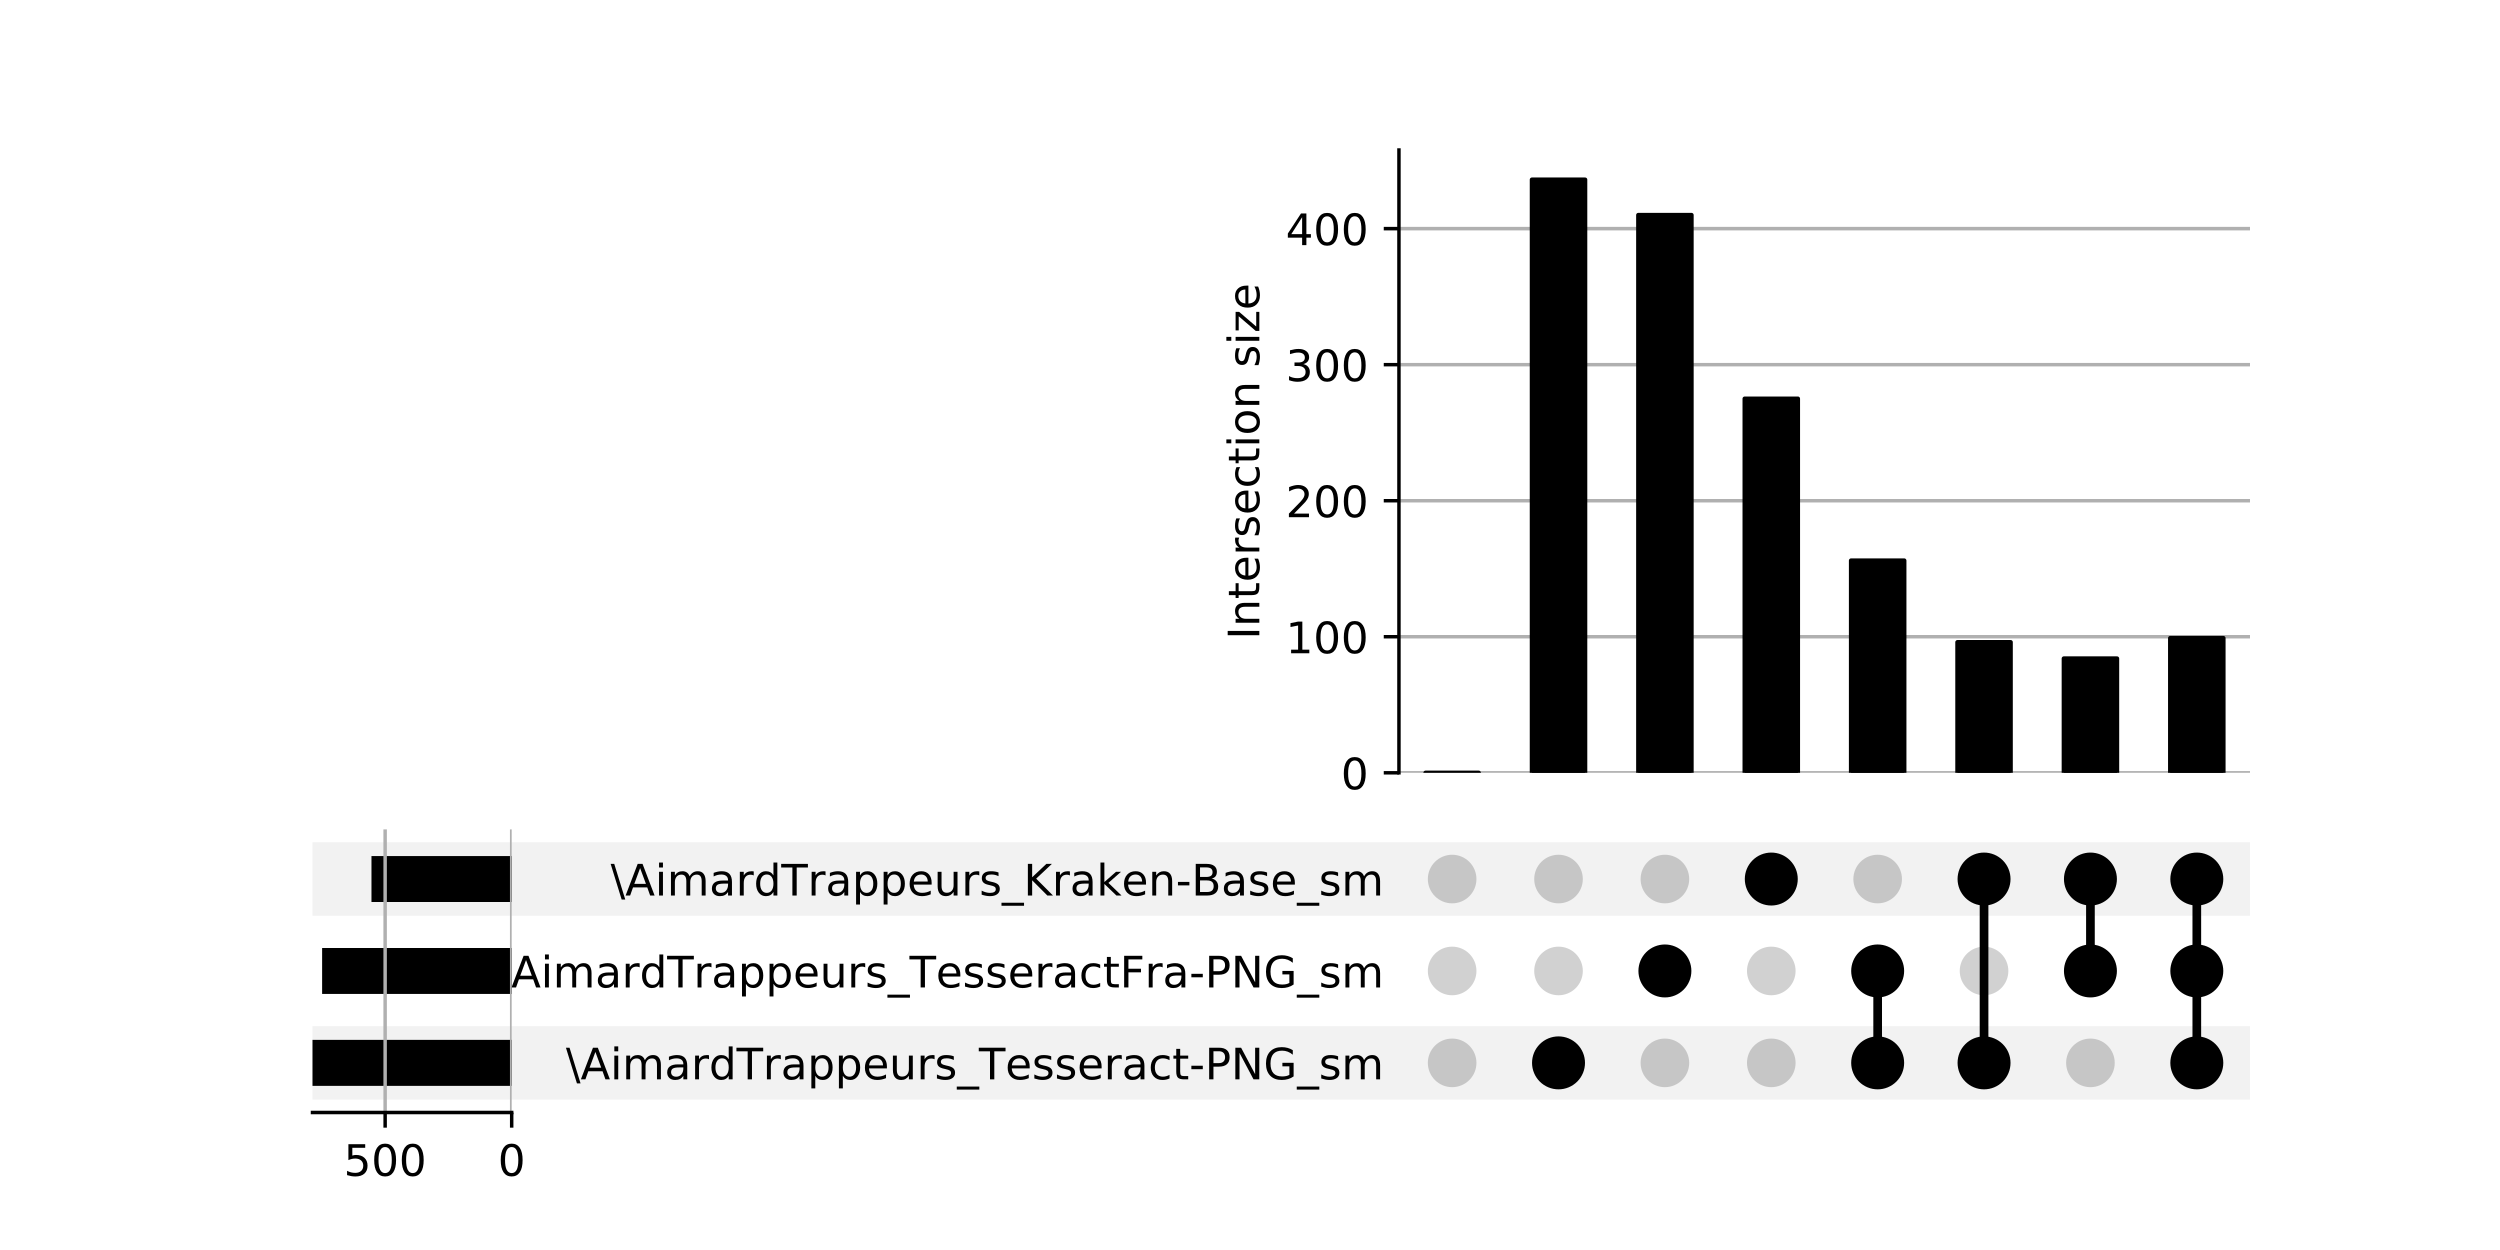 <?xml version="1.0" encoding="utf-8" standalone="no"?>
<!DOCTYPE svg PUBLIC "-//W3C//DTD SVG 1.1//EN"
  "http://www.w3.org/Graphics/SVG/1.1/DTD/svg11.dtd">
<!-- Created with matplotlib (http://matplotlib.org/) -->
<svg height="288pt" version="1.1" viewBox="0 0 576 288" width="576pt" xmlns="http://www.w3.org/2000/svg" xmlns:xlink="http://www.w3.org/1999/xlink">
 <defs>
  <style type="text/css">
*{stroke-linecap:butt;stroke-linejoin:round;}
  </style>
 </defs>
 <g id="figure_1">
  <g id="patch_1">
   <path d="M 0 288 
L 576 288 
L 576 0 
L 0 0 
z
" style="fill:#ffffff;"/>
  </g>
  <g id="axes_1">
   <g id="patch_2">
    <path clip-path="url(#pe827dacaa6)" d="M 72 253.355 
L 518.4 253.355 
L 518.4 236.414 
L 72 236.414 
z
" style="fill-opacity:0.051;"/>
   </g>
   <g id="patch_3">
    <path clip-path="url(#pe827dacaa6)" d="M 72 211.002 
L 518.4 211.002 
L 518.4 194.061 
L 72 194.061 
z
" style="fill-opacity:0.051;"/>
   </g>
   <g id="matplotlib.axis_1"/>
   <g id="matplotlib.axis_2">
    <g id="ytick_1"/>
    <g id="ytick_2"/>
    <g id="ytick_3"/>
   </g>
  </g>
  <g id="axes_2">
   <g id="matplotlib.axis_3">
    <g id="ytick_4">
     <g id="line2d_1"/>
     <g id="text_1">
      <!-- \AimardTrappeurs_Tesseract-PNG_sm -->
      <defs>
       <path d="M 8.297 72.906 
L 33.688 -9.281 
L 25.391 -9.281 
L 0 72.906 
z
" id="DejaVuSans-5c"/>
       <path d="M 34.188 63.188 
L 20.797 26.906 
L 47.609 26.906 
z
M 28.609 72.906 
L 39.797 72.906 
L 67.578 0 
L 57.328 0 
L 50.688 18.703 
L 17.828 18.703 
L 11.188 0 
L 0.781 0 
z
" id="DejaVuSans-41"/>
       <path d="M 9.422 54.688 
L 18.406 54.688 
L 18.406 0 
L 9.422 0 
z
M 9.422 75.984 
L 18.406 75.984 
L 18.406 64.594 
L 9.422 64.594 
z
" id="DejaVuSans-69"/>
       <path d="M 52 44.188 
Q 55.375 50.25 60.062 53.125 
Q 64.75 56 71.094 56 
Q 79.641 56 84.281 50.016 
Q 88.922 44.047 88.922 33.016 
L 88.922 0 
L 79.891 0 
L 79.891 32.719 
Q 79.891 40.578 77.094 44.375 
Q 74.312 48.188 68.609 48.188 
Q 61.625 48.188 57.562 43.547 
Q 53.516 38.922 53.516 30.906 
L 53.516 0 
L 44.484 0 
L 44.484 32.719 
Q 44.484 40.625 41.703 44.406 
Q 38.922 48.188 33.109 48.188 
Q 26.219 48.188 22.156 43.531 
Q 18.109 38.875 18.109 30.906 
L 18.109 0 
L 9.078 0 
L 9.078 54.688 
L 18.109 54.688 
L 18.109 46.188 
Q 21.188 51.219 25.484 53.609 
Q 29.781 56 35.688 56 
Q 41.656 56 45.828 52.969 
Q 50 49.953 52 44.188 
z
" id="DejaVuSans-6d"/>
       <path d="M 34.281 27.484 
Q 23.391 27.484 19.188 25 
Q 14.984 22.516 14.984 16.5 
Q 14.984 11.719 18.141 8.906 
Q 21.297 6.109 26.703 6.109 
Q 34.188 6.109 38.703 11.406 
Q 43.219 16.703 43.219 25.484 
L 43.219 27.484 
z
M 52.203 31.203 
L 52.203 0 
L 43.219 0 
L 43.219 8.297 
Q 40.141 3.328 35.547 0.953 
Q 30.953 -1.422 24.312 -1.422 
Q 15.922 -1.422 10.953 3.297 
Q 6 8.016 6 15.922 
Q 6 25.141 12.172 29.828 
Q 18.359 34.516 30.609 34.516 
L 43.219 34.516 
L 43.219 35.406 
Q 43.219 41.609 39.141 45 
Q 35.062 48.391 27.688 48.391 
Q 23 48.391 18.547 47.266 
Q 14.109 46.141 10.016 43.891 
L 10.016 52.203 
Q 14.938 54.109 19.578 55.047 
Q 24.219 56 28.609 56 
Q 40.484 56 46.344 49.844 
Q 52.203 43.703 52.203 31.203 
z
" id="DejaVuSans-61"/>
       <path d="M 41.109 46.297 
Q 39.594 47.172 37.812 47.578 
Q 36.031 48 33.891 48 
Q 26.266 48 22.188 43.047 
Q 18.109 38.094 18.109 28.812 
L 18.109 0 
L 9.078 0 
L 9.078 54.688 
L 18.109 54.688 
L 18.109 46.188 
Q 20.953 51.172 25.484 53.578 
Q 30.031 56 36.531 56 
Q 37.453 56 38.578 55.875 
Q 39.703 55.766 41.062 55.516 
z
" id="DejaVuSans-72"/>
       <path d="M 45.406 46.391 
L 45.406 75.984 
L 54.391 75.984 
L 54.391 0 
L 45.406 0 
L 45.406 8.203 
Q 42.578 3.328 38.25 0.953 
Q 33.938 -1.422 27.875 -1.422 
Q 17.969 -1.422 11.734 6.484 
Q 5.516 14.406 5.516 27.297 
Q 5.516 40.188 11.734 48.094 
Q 17.969 56 27.875 56 
Q 33.938 56 38.25 53.625 
Q 42.578 51.266 45.406 46.391 
z
M 14.797 27.297 
Q 14.797 17.391 18.875 11.75 
Q 22.953 6.109 30.078 6.109 
Q 37.203 6.109 41.297 11.75 
Q 45.406 17.391 45.406 27.297 
Q 45.406 37.203 41.297 42.844 
Q 37.203 48.484 30.078 48.484 
Q 22.953 48.484 18.875 42.844 
Q 14.797 37.203 14.797 27.297 
z
" id="DejaVuSans-64"/>
       <path d="M -0.297 72.906 
L 61.375 72.906 
L 61.375 64.594 
L 35.5 64.594 
L 35.5 0 
L 25.594 0 
L 25.594 64.594 
L -0.297 64.594 
z
" id="DejaVuSans-54"/>
       <path d="M 18.109 8.203 
L 18.109 -20.797 
L 9.078 -20.797 
L 9.078 54.688 
L 18.109 54.688 
L 18.109 46.391 
Q 20.953 51.266 25.266 53.625 
Q 29.594 56 35.594 56 
Q 45.562 56 51.781 48.094 
Q 58.016 40.188 58.016 27.297 
Q 58.016 14.406 51.781 6.484 
Q 45.562 -1.422 35.594 -1.422 
Q 29.594 -1.422 25.266 0.953 
Q 20.953 3.328 18.109 8.203 
z
M 48.688 27.297 
Q 48.688 37.203 44.609 42.844 
Q 40.531 48.484 33.406 48.484 
Q 26.266 48.484 22.188 42.844 
Q 18.109 37.203 18.109 27.297 
Q 18.109 17.391 22.188 11.75 
Q 26.266 6.109 33.406 6.109 
Q 40.531 6.109 44.609 11.75 
Q 48.688 17.391 48.688 27.297 
z
" id="DejaVuSans-70"/>
       <path d="M 56.203 29.594 
L 56.203 25.203 
L 14.891 25.203 
Q 15.484 15.922 20.484 11.062 
Q 25.484 6.203 34.422 6.203 
Q 39.594 6.203 44.453 7.469 
Q 49.312 8.734 54.109 11.281 
L 54.109 2.781 
Q 49.266 0.734 44.188 -0.344 
Q 39.109 -1.422 33.891 -1.422 
Q 20.797 -1.422 13.156 6.188 
Q 5.516 13.812 5.516 26.812 
Q 5.516 40.234 12.766 48.109 
Q 20.016 56 32.328 56 
Q 43.359 56 49.781 48.891 
Q 56.203 41.797 56.203 29.594 
z
M 47.219 32.234 
Q 47.125 39.594 43.094 43.984 
Q 39.062 48.391 32.422 48.391 
Q 24.906 48.391 20.391 44.141 
Q 15.875 39.891 15.188 32.172 
z
" id="DejaVuSans-65"/>
       <path d="M 8.5 21.578 
L 8.5 54.688 
L 17.484 54.688 
L 17.484 21.922 
Q 17.484 14.156 20.5 10.266 
Q 23.531 6.391 29.594 6.391 
Q 36.859 6.391 41.078 11.031 
Q 45.312 15.672 45.312 23.688 
L 45.312 54.688 
L 54.297 54.688 
L 54.297 0 
L 45.312 0 
L 45.312 8.406 
Q 42.047 3.422 37.719 1 
Q 33.406 -1.422 27.688 -1.422 
Q 18.266 -1.422 13.375 4.438 
Q 8.5 10.297 8.5 21.578 
z
M 31.109 56 
z
" id="DejaVuSans-75"/>
       <path d="M 44.281 53.078 
L 44.281 44.578 
Q 40.484 46.531 36.375 47.5 
Q 32.281 48.484 27.875 48.484 
Q 21.188 48.484 17.844 46.438 
Q 14.5 44.391 14.5 40.281 
Q 14.5 37.156 16.891 35.375 
Q 19.281 33.594 26.516 31.984 
L 29.594 31.297 
Q 39.156 29.25 43.188 25.516 
Q 47.219 21.781 47.219 15.094 
Q 47.219 7.469 41.188 3.016 
Q 35.156 -1.422 24.609 -1.422 
Q 20.219 -1.422 15.453 -0.562 
Q 10.688 0.297 5.422 2 
L 5.422 11.281 
Q 10.406 8.688 15.234 7.391 
Q 20.062 6.109 24.812 6.109 
Q 31.156 6.109 34.562 8.281 
Q 37.984 10.453 37.984 14.406 
Q 37.984 18.062 35.516 20.016 
Q 33.062 21.969 24.703 23.781 
L 21.578 24.516 
Q 13.234 26.266 9.516 29.906 
Q 5.812 33.547 5.812 39.891 
Q 5.812 47.609 11.281 51.797 
Q 16.75 56 26.812 56 
Q 31.781 56 36.172 55.266 
Q 40.578 54.547 44.281 53.078 
z
" id="DejaVuSans-73"/>
       <path d="M 50.984 -16.609 
L 50.984 -23.578 
L -0.984 -23.578 
L -0.984 -16.609 
z
" id="DejaVuSans-5f"/>
       <path d="M 48.781 52.594 
L 48.781 44.188 
Q 44.969 46.297 41.141 47.344 
Q 37.312 48.391 33.406 48.391 
Q 24.656 48.391 19.812 42.844 
Q 14.984 37.312 14.984 27.297 
Q 14.984 17.281 19.812 11.734 
Q 24.656 6.203 33.406 6.203 
Q 37.312 6.203 41.141 7.25 
Q 44.969 8.297 48.781 10.406 
L 48.781 2.094 
Q 45.016 0.344 40.984 -0.531 
Q 36.969 -1.422 32.422 -1.422 
Q 20.062 -1.422 12.781 6.344 
Q 5.516 14.109 5.516 27.297 
Q 5.516 40.672 12.859 48.328 
Q 20.219 56 33.016 56 
Q 37.156 56 41.109 55.141 
Q 45.062 54.297 48.781 52.594 
z
" id="DejaVuSans-63"/>
       <path d="M 18.312 70.219 
L 18.312 54.688 
L 36.812 54.688 
L 36.812 47.703 
L 18.312 47.703 
L 18.312 18.016 
Q 18.312 11.328 20.141 9.422 
Q 21.969 7.516 27.594 7.516 
L 36.812 7.516 
L 36.812 0 
L 27.594 0 
Q 17.188 0 13.234 3.875 
Q 9.281 7.766 9.281 18.016 
L 9.281 47.703 
L 2.688 47.703 
L 2.688 54.688 
L 9.281 54.688 
L 9.281 70.219 
z
" id="DejaVuSans-74"/>
       <path d="M 4.891 31.391 
L 31.203 31.391 
L 31.203 23.391 
L 4.891 23.391 
z
" id="DejaVuSans-2d"/>
       <path d="M 19.672 64.797 
L 19.672 37.406 
L 32.078 37.406 
Q 38.969 37.406 42.719 40.969 
Q 46.484 44.531 46.484 51.125 
Q 46.484 57.672 42.719 61.234 
Q 38.969 64.797 32.078 64.797 
z
M 9.812 72.906 
L 32.078 72.906 
Q 44.344 72.906 50.609 67.359 
Q 56.891 61.812 56.891 51.125 
Q 56.891 40.328 50.609 34.812 
Q 44.344 29.297 32.078 29.297 
L 19.672 29.297 
L 19.672 0 
L 9.812 0 
z
" id="DejaVuSans-50"/>
       <path d="M 9.812 72.906 
L 23.094 72.906 
L 55.422 11.922 
L 55.422 72.906 
L 64.984 72.906 
L 64.984 0 
L 51.703 0 
L 19.391 60.984 
L 19.391 0 
L 9.812 0 
z
" id="DejaVuSans-4e"/>
       <path d="M 59.516 10.406 
L 59.516 29.984 
L 43.406 29.984 
L 43.406 38.094 
L 69.281 38.094 
L 69.281 6.781 
Q 63.578 2.734 56.688 0.656 
Q 49.812 -1.422 42 -1.422 
Q 24.906 -1.422 15.25 8.562 
Q 5.609 18.562 5.609 36.375 
Q 5.609 54.25 15.25 64.234 
Q 24.906 74.219 42 74.219 
Q 49.125 74.219 55.547 72.453 
Q 61.969 70.703 67.391 67.281 
L 67.391 56.781 
Q 61.922 61.422 55.766 63.766 
Q 49.609 66.109 42.828 66.109 
Q 29.438 66.109 22.719 58.641 
Q 16.016 51.172 16.016 36.375 
Q 16.016 21.625 22.719 14.156 
Q 29.438 6.688 42.828 6.688 
Q 48.047 6.688 52.141 7.594 
Q 56.25 8.5 59.516 10.406 
z
" id="DejaVuSans-47"/>
      </defs>
      <g transform="translate(130.39 248.684)scale(0.1 -0.1)">
       <use xlink:href="#DejaVuSans-5c"/>
       <use x="33.691" xlink:href="#DejaVuSans-41"/>
       <use x="102.1" xlink:href="#DejaVuSans-69"/>
       <use x="129.883" xlink:href="#DejaVuSans-6d"/>
       <use x="227.295" xlink:href="#DejaVuSans-61"/>
       <use x="288.574" xlink:href="#DejaVuSans-72"/>
       <use x="329.672" xlink:href="#DejaVuSans-64"/>
       <use x="393.148" xlink:href="#DejaVuSans-54"/>
       <use x="454.014" xlink:href="#DejaVuSans-72"/>
       <use x="495.127" xlink:href="#DejaVuSans-61"/>
       <use x="556.406" xlink:href="#DejaVuSans-70"/>
       <use x="619.883" xlink:href="#DejaVuSans-70"/>
       <use x="683.359" xlink:href="#DejaVuSans-65"/>
       <use x="744.883" xlink:href="#DejaVuSans-75"/>
       <use x="808.262" xlink:href="#DejaVuSans-72"/>
       <use x="849.375" xlink:href="#DejaVuSans-73"/>
       <use x="901.475" xlink:href="#DejaVuSans-5f"/>
       <use x="951.475" xlink:href="#DejaVuSans-54"/>
       <use x="1012.293" xlink:href="#DejaVuSans-65"/>
       <use x="1073.816" xlink:href="#DejaVuSans-73"/>
       <use x="1125.916" xlink:href="#DejaVuSans-73"/>
       <use x="1178.016" xlink:href="#DejaVuSans-65"/>
       <use x="1239.539" xlink:href="#DejaVuSans-72"/>
       <use x="1280.652" xlink:href="#DejaVuSans-61"/>
       <use x="1341.932" xlink:href="#DejaVuSans-63"/>
       <use x="1396.912" xlink:href="#DejaVuSans-74"/>
       <use x="1436.121" xlink:href="#DejaVuSans-2d"/>
       <use x="1472.205" xlink:href="#DejaVuSans-50"/>
       <use x="1532.508" xlink:href="#DejaVuSans-4e"/>
       <use x="1607.312" xlink:href="#DejaVuSans-47"/>
       <use x="1684.803" xlink:href="#DejaVuSans-5f"/>
       <use x="1734.803" xlink:href="#DejaVuSans-73"/>
       <use x="1786.902" xlink:href="#DejaVuSans-6d"/>
      </g>
     </g>
    </g>
    <g id="ytick_5">
     <g id="line2d_2"/>
     <g id="text_2">
      <!-- \AimardTrappeurs_TesseractFra-PNG_sm -->
      <defs>
       <path d="M 9.812 72.906 
L 51.703 72.906 
L 51.703 64.594 
L 19.672 64.594 
L 19.672 43.109 
L 48.578 43.109 
L 48.578 34.812 
L 19.672 34.812 
L 19.672 0 
L 9.812 0 
z
" id="DejaVuSans-46"/>
      </defs>
      <g transform="translate(114.41 227.507)scale(0.1 -0.1)">
       <use xlink:href="#DejaVuSans-5c"/>
       <use x="33.691" xlink:href="#DejaVuSans-41"/>
       <use x="102.1" xlink:href="#DejaVuSans-69"/>
       <use x="129.883" xlink:href="#DejaVuSans-6d"/>
       <use x="227.295" xlink:href="#DejaVuSans-61"/>
       <use x="288.574" xlink:href="#DejaVuSans-72"/>
       <use x="329.672" xlink:href="#DejaVuSans-64"/>
       <use x="393.148" xlink:href="#DejaVuSans-54"/>
       <use x="454.014" xlink:href="#DejaVuSans-72"/>
       <use x="495.127" xlink:href="#DejaVuSans-61"/>
       <use x="556.406" xlink:href="#DejaVuSans-70"/>
       <use x="619.883" xlink:href="#DejaVuSans-70"/>
       <use x="683.359" xlink:href="#DejaVuSans-65"/>
       <use x="744.883" xlink:href="#DejaVuSans-75"/>
       <use x="808.262" xlink:href="#DejaVuSans-72"/>
       <use x="849.375" xlink:href="#DejaVuSans-73"/>
       <use x="901.475" xlink:href="#DejaVuSans-5f"/>
       <use x="951.475" xlink:href="#DejaVuSans-54"/>
       <use x="1012.293" xlink:href="#DejaVuSans-65"/>
       <use x="1073.816" xlink:href="#DejaVuSans-73"/>
       <use x="1125.916" xlink:href="#DejaVuSans-73"/>
       <use x="1178.016" xlink:href="#DejaVuSans-65"/>
       <use x="1239.539" xlink:href="#DejaVuSans-72"/>
       <use x="1280.652" xlink:href="#DejaVuSans-61"/>
       <use x="1341.932" xlink:href="#DejaVuSans-63"/>
       <use x="1396.912" xlink:href="#DejaVuSans-74"/>
       <use x="1436.121" xlink:href="#DejaVuSans-46"/>
       <use x="1493.531" xlink:href="#DejaVuSans-72"/>
       <use x="1534.645" xlink:href="#DejaVuSans-61"/>
       <use x="1595.924" xlink:href="#DejaVuSans-2d"/>
       <use x="1632.008" xlink:href="#DejaVuSans-50"/>
       <use x="1692.311" xlink:href="#DejaVuSans-4e"/>
       <use x="1767.115" xlink:href="#DejaVuSans-47"/>
       <use x="1844.605" xlink:href="#DejaVuSans-5f"/>
       <use x="1894.605" xlink:href="#DejaVuSans-73"/>
       <use x="1946.705" xlink:href="#DejaVuSans-6d"/>
      </g>
     </g>
    </g>
    <g id="ytick_6">
     <g id="line2d_3"/>
     <g id="text_3">
      <!-- \AimardTrappeurs_Kraken-Base_sm -->
      <defs>
       <path d="M 9.812 72.906 
L 19.672 72.906 
L 19.672 42.094 
L 52.391 72.906 
L 65.094 72.906 
L 28.906 38.922 
L 67.672 0 
L 54.688 0 
L 19.672 35.109 
L 19.672 0 
L 9.812 0 
z
" id="DejaVuSans-4b"/>
       <path d="M 9.078 75.984 
L 18.109 75.984 
L 18.109 31.109 
L 44.922 54.688 
L 56.391 54.688 
L 27.391 29.109 
L 57.625 0 
L 45.906 0 
L 18.109 26.703 
L 18.109 0 
L 9.078 0 
z
" id="DejaVuSans-6b"/>
       <path d="M 54.891 33.016 
L 54.891 0 
L 45.906 0 
L 45.906 32.719 
Q 45.906 40.484 42.875 44.328 
Q 39.844 48.188 33.797 48.188 
Q 26.516 48.188 22.312 43.547 
Q 18.109 38.922 18.109 30.906 
L 18.109 0 
L 9.078 0 
L 9.078 54.688 
L 18.109 54.688 
L 18.109 46.188 
Q 21.344 51.125 25.703 53.562 
Q 30.078 56 35.797 56 
Q 45.219 56 50.047 50.172 
Q 54.891 44.344 54.891 33.016 
z
" id="DejaVuSans-6e"/>
       <path d="M 19.672 34.812 
L 19.672 8.109 
L 35.5 8.109 
Q 43.453 8.109 47.281 11.406 
Q 51.125 14.703 51.125 21.484 
Q 51.125 28.328 47.281 31.562 
Q 43.453 34.812 35.5 34.812 
z
M 19.672 64.797 
L 19.672 42.828 
L 34.281 42.828 
Q 41.5 42.828 45.031 45.531 
Q 48.578 48.25 48.578 53.812 
Q 48.578 59.328 45.031 62.062 
Q 41.5 64.797 34.281 64.797 
z
M 9.812 72.906 
L 35.016 72.906 
Q 46.297 72.906 52.391 68.219 
Q 58.5 63.531 58.5 54.891 
Q 58.5 48.188 55.375 44.234 
Q 52.25 40.281 46.188 39.312 
Q 53.469 37.75 57.5 32.781 
Q 61.531 27.828 61.531 20.406 
Q 61.531 10.641 54.891 5.312 
Q 48.25 0 35.984 0 
L 9.812 0 
z
" id="DejaVuSans-42"/>
      </defs>
      <g transform="translate(140.693 206.331)scale(0.1 -0.1)">
       <use xlink:href="#DejaVuSans-5c"/>
       <use x="33.691" xlink:href="#DejaVuSans-41"/>
       <use x="102.1" xlink:href="#DejaVuSans-69"/>
       <use x="129.883" xlink:href="#DejaVuSans-6d"/>
       <use x="227.295" xlink:href="#DejaVuSans-61"/>
       <use x="288.574" xlink:href="#DejaVuSans-72"/>
       <use x="329.672" xlink:href="#DejaVuSans-64"/>
       <use x="393.148" xlink:href="#DejaVuSans-54"/>
       <use x="454.014" xlink:href="#DejaVuSans-72"/>
       <use x="495.127" xlink:href="#DejaVuSans-61"/>
       <use x="556.406" xlink:href="#DejaVuSans-70"/>
       <use x="619.883" xlink:href="#DejaVuSans-70"/>
       <use x="683.359" xlink:href="#DejaVuSans-65"/>
       <use x="744.883" xlink:href="#DejaVuSans-75"/>
       <use x="808.262" xlink:href="#DejaVuSans-72"/>
       <use x="849.375" xlink:href="#DejaVuSans-73"/>
       <use x="901.475" xlink:href="#DejaVuSans-5f"/>
       <use x="951.475" xlink:href="#DejaVuSans-4b"/>
       <use x="1017.051" xlink:href="#DejaVuSans-72"/>
       <use x="1058.164" xlink:href="#DejaVuSans-61"/>
       <use x="1119.443" xlink:href="#DejaVuSans-6b"/>
       <use x="1177.307" xlink:href="#DejaVuSans-65"/>
       <use x="1238.83" xlink:href="#DejaVuSans-6e"/>
       <use x="1302.209" xlink:href="#DejaVuSans-2d"/>
       <use x="1338.246" xlink:href="#DejaVuSans-42"/>
       <use x="1406.85" xlink:href="#DejaVuSans-61"/>
       <use x="1468.129" xlink:href="#DejaVuSans-73"/>
       <use x="1520.229" xlink:href="#DejaVuSans-65"/>
       <use x="1581.752" xlink:href="#DejaVuSans-5f"/>
       <use x="1631.752" xlink:href="#DejaVuSans-73"/>
       <use x="1683.852" xlink:href="#DejaVuSans-6d"/>
      </g>
     </g>
    </g>
   </g>
   <g id="LineCollection_1">
    <path clip-path="url(#p653a8f2cbd)" d="M 359.083 244.885 
L 359.083 244.885 
" style="fill:none;stroke:#000000;stroke-width:2;"/>
    <path clip-path="url(#p653a8f2cbd)" d="M 383.593 223.708 
L 383.593 223.708 
" style="fill:none;stroke:#000000;stroke-width:2;"/>
    <path clip-path="url(#p653a8f2cbd)" d="M 408.104 202.532 
L 408.104 202.532 
" style="fill:none;stroke:#000000;stroke-width:2;"/>
    <path clip-path="url(#p653a8f2cbd)" d="M 432.614 244.885 
L 432.614 223.708 
" style="fill:none;stroke:#000000;stroke-width:2;"/>
    <path clip-path="url(#p653a8f2cbd)" d="M 457.124 244.885 
L 457.124 202.532 
" style="fill:none;stroke:#000000;stroke-width:2;"/>
    <path clip-path="url(#p653a8f2cbd)" d="M 481.635 223.708 
L 481.635 202.532 
" style="fill:none;stroke:#000000;stroke-width:2;"/>
    <path clip-path="url(#p653a8f2cbd)" d="M 506.145 244.885 
L 506.145 202.532 
" style="fill:none;stroke:#000000;stroke-width:2;"/>
   </g>
   <g id="PathCollection_1">
    <defs>
     <path d="M 0 5.6 
C 1.485 5.6 2.91 5.01 3.96 3.96 
C 5.01 2.91 5.6 1.485 5.6 0 
C 5.6 -1.485 5.01 -2.91 3.96 -3.96 
C 2.91 -5.01 1.485 -5.6 0 -5.6 
C -1.485 -5.6 -2.91 -5.01 -3.96 -3.96 
C -5.01 -2.91 -5.6 -1.485 -5.6 0 
C -5.6 1.485 -5.01 2.91 -3.96 3.96 
C -2.91 5.01 -1.485 5.6 0 5.6 
z
" id="C0_0_caee144b94"/>
    </defs>
    <g clip-path="url(#p653a8f2cbd)">
     <use style="fill-opacity:0.18;" x="334.573" xlink:href="#C0_0_caee144b94" y="244.885"/>
    </g>
    <g clip-path="url(#p653a8f2cbd)">
     <use style="fill-opacity:0.18;" x="334.573" xlink:href="#C0_0_caee144b94" y="223.708"/>
    </g>
    <g clip-path="url(#p653a8f2cbd)">
     <use style="fill-opacity:0.18;" x="334.573" xlink:href="#C0_0_caee144b94" y="202.532"/>
    </g>
    <g clip-path="url(#p653a8f2cbd)">
     <use style="stroke:#000000;" x="359.083" xlink:href="#C0_0_caee144b94" y="244.885"/>
    </g>
    <g clip-path="url(#p653a8f2cbd)">
     <use style="fill-opacity:0.18;" x="359.083" xlink:href="#C0_0_caee144b94" y="223.708"/>
    </g>
    <g clip-path="url(#p653a8f2cbd)">
     <use style="fill-opacity:0.18;" x="359.083" xlink:href="#C0_0_caee144b94" y="202.532"/>
    </g>
    <g clip-path="url(#p653a8f2cbd)">
     <use style="fill-opacity:0.18;" x="383.593" xlink:href="#C0_0_caee144b94" y="244.885"/>
    </g>
    <g clip-path="url(#p653a8f2cbd)">
     <use style="stroke:#000000;" x="383.593" xlink:href="#C0_0_caee144b94" y="223.708"/>
    </g>
    <g clip-path="url(#p653a8f2cbd)">
     <use style="fill-opacity:0.18;" x="383.593" xlink:href="#C0_0_caee144b94" y="202.532"/>
    </g>
    <g clip-path="url(#p653a8f2cbd)">
     <use style="fill-opacity:0.18;" x="408.104" xlink:href="#C0_0_caee144b94" y="244.885"/>
    </g>
    <g clip-path="url(#p653a8f2cbd)">
     <use style="fill-opacity:0.18;" x="408.104" xlink:href="#C0_0_caee144b94" y="223.708"/>
    </g>
    <g clip-path="url(#p653a8f2cbd)">
     <use style="stroke:#000000;" x="408.104" xlink:href="#C0_0_caee144b94" y="202.532"/>
    </g>
    <g clip-path="url(#p653a8f2cbd)">
     <use style="stroke:#000000;" x="432.614" xlink:href="#C0_0_caee144b94" y="244.885"/>
    </g>
    <g clip-path="url(#p653a8f2cbd)">
     <use style="stroke:#000000;" x="432.614" xlink:href="#C0_0_caee144b94" y="223.708"/>
    </g>
    <g clip-path="url(#p653a8f2cbd)">
     <use style="fill-opacity:0.18;" x="432.614" xlink:href="#C0_0_caee144b94" y="202.532"/>
    </g>
    <g clip-path="url(#p653a8f2cbd)">
     <use style="stroke:#000000;" x="457.124" xlink:href="#C0_0_caee144b94" y="244.885"/>
    </g>
    <g clip-path="url(#p653a8f2cbd)">
     <use style="fill-opacity:0.18;" x="457.124" xlink:href="#C0_0_caee144b94" y="223.708"/>
    </g>
    <g clip-path="url(#p653a8f2cbd)">
     <use style="stroke:#000000;" x="457.124" xlink:href="#C0_0_caee144b94" y="202.532"/>
    </g>
    <g clip-path="url(#p653a8f2cbd)">
     <use style="fill-opacity:0.18;" x="481.635" xlink:href="#C0_0_caee144b94" y="244.885"/>
    </g>
    <g clip-path="url(#p653a8f2cbd)">
     <use style="stroke:#000000;" x="481.635" xlink:href="#C0_0_caee144b94" y="223.708"/>
    </g>
    <g clip-path="url(#p653a8f2cbd)">
     <use style="stroke:#000000;" x="481.635" xlink:href="#C0_0_caee144b94" y="202.532"/>
    </g>
    <g clip-path="url(#p653a8f2cbd)">
     <use style="stroke:#000000;" x="506.145" xlink:href="#C0_0_caee144b94" y="244.885"/>
    </g>
    <g clip-path="url(#p653a8f2cbd)">
     <use style="stroke:#000000;" x="506.145" xlink:href="#C0_0_caee144b94" y="223.708"/>
    </g>
    <g clip-path="url(#p653a8f2cbd)">
     <use style="stroke:#000000;" x="506.145" xlink:href="#C0_0_caee144b94" y="202.532"/>
    </g>
   </g>
  </g>
  <g id="axes_3">
   <g id="patch_4">
    <path clip-path="url(#p891a323e6b)" d="M 117.892 250.179 
L 72 250.179 
L 72 239.591 
L 117.892 239.591 
z
"/>
   </g>
   <g id="patch_5">
    <path clip-path="url(#p891a323e6b)" d="M 117.892 229.002 
L 74.216 229.002 
L 74.216 218.414 
L 117.892 218.414 
z
"/>
   </g>
   <g id="patch_6">
    <path clip-path="url(#p891a323e6b)" d="M 117.892 207.826 
L 85.587 207.826 
L 85.587 197.238 
L 117.892 197.238 
z
"/>
   </g>
   <g id="matplotlib.axis_4">
    <g id="xtick_1">
     <g id="line2d_4">
      <path clip-path="url(#p891a323e6b)" d="M 117.892 256.32 
L 117.892 191.096 
" style="fill:none;stroke:#b0b0b0;stroke-linecap:square;stroke-width:0.8;"/>
     </g>
     <g id="line2d_5">
      <defs>
       <path d="M 0 0 
L 0 3.5 
" id="m15bc6312e3" style="stroke:#000000;stroke-width:0.8;"/>
      </defs>
      <g>
       <use style="stroke:#000000;stroke-width:0.8;" x="117.892" xlink:href="#m15bc6312e3" y="256.32"/>
      </g>
     </g>
     <g id="text_4">
      <!-- 0 -->
      <defs>
       <path d="M 31.781 66.406 
Q 24.172 66.406 20.328 58.906 
Q 16.5 51.422 16.5 36.375 
Q 16.5 21.391 20.328 13.891 
Q 24.172 6.391 31.781 6.391 
Q 39.453 6.391 43.281 13.891 
Q 47.125 21.391 47.125 36.375 
Q 47.125 51.422 43.281 58.906 
Q 39.453 66.406 31.781 66.406 
z
M 31.781 74.219 
Q 44.047 74.219 50.516 64.516 
Q 56.984 54.828 56.984 36.375 
Q 56.984 17.969 50.516 8.266 
Q 44.047 -1.422 31.781 -1.422 
Q 19.531 -1.422 13.062 8.266 
Q 6.594 17.969 6.594 36.375 
Q 6.594 54.828 13.062 64.516 
Q 19.531 74.219 31.781 74.219 
z
" id="DejaVuSans-30"/>
      </defs>
      <g transform="translate(114.71 270.918)scale(0.1 -0.1)">
       <use xlink:href="#DejaVuSans-30"/>
      </g>
     </g>
    </g>
    <g id="xtick_2">
     <g id="line2d_6">
      <path clip-path="url(#p891a323e6b)" d="M 88.736 256.32 
L 88.736 191.096 
" style="fill:none;stroke:#b0b0b0;stroke-linecap:square;stroke-width:0.8;"/>
     </g>
     <g id="line2d_7">
      <g>
       <use style="stroke:#000000;stroke-width:0.8;" x="88.736" xlink:href="#m15bc6312e3" y="256.32"/>
      </g>
     </g>
     <g id="text_5">
      <!-- 500 -->
      <defs>
       <path d="M 10.797 72.906 
L 49.516 72.906 
L 49.516 64.594 
L 19.828 64.594 
L 19.828 46.734 
Q 21.969 47.469 24.109 47.828 
Q 26.266 48.188 28.422 48.188 
Q 40.625 48.188 47.75 41.5 
Q 54.891 34.812 54.891 23.391 
Q 54.891 11.625 47.562 5.094 
Q 40.234 -1.422 26.906 -1.422 
Q 22.312 -1.422 17.547 -0.641 
Q 12.797 0.141 7.719 1.703 
L 7.719 11.625 
Q 12.109 9.234 16.797 8.062 
Q 21.484 6.891 26.703 6.891 
Q 35.156 6.891 40.078 11.328 
Q 45.016 15.766 45.016 23.391 
Q 45.016 31 40.078 35.438 
Q 35.156 39.891 26.703 39.891 
Q 22.75 39.891 18.812 39.016 
Q 14.891 38.141 10.797 36.281 
z
" id="DejaVuSans-35"/>
      </defs>
      <g transform="translate(79.192 270.918)scale(0.1 -0.1)">
       <use xlink:href="#DejaVuSans-35"/>
       <use x="63.623" xlink:href="#DejaVuSans-30"/>
       <use x="127.246" xlink:href="#DejaVuSans-30"/>
      </g>
     </g>
    </g>
   </g>
   <g id="patch_7">
    <path d="M 72 256.32 
L 117.892 256.32 
" style="fill:none;stroke:#000000;stroke-linecap:square;stroke-linejoin:miter;stroke-width:0.8;"/>
   </g>
  </g>
  <g id="axes_4">
   <g id="patch_8">
    <path d="M 322.318 178.052 
L 518.4 178.052 
L 518.4 34.56 
L 322.318 34.56 
z
" style="fill:#ffffff;"/>
   </g>
   <g id="matplotlib.axis_5">
    <g id="ytick_7">
     <g id="line2d_8">
      <path clip-path="url(#p80562a32b6)" d="M 322.318 178.052 
L 518.4 178.052 
" style="fill:none;stroke:#b0b0b0;stroke-linecap:square;stroke-width:0.8;"/>
     </g>
     <g id="line2d_9">
      <defs>
       <path d="M 0 0 
L -3.5 0 
" id="m01fd181ad6" style="stroke:#000000;stroke-width:0.8;"/>
      </defs>
      <g>
       <use style="stroke:#000000;stroke-width:0.8;" x="322.318" xlink:href="#m01fd181ad6" y="178.052"/>
      </g>
     </g>
     <g id="text_6">
      <!-- 0 -->
      <g transform="translate(308.955 181.851)scale(0.1 -0.1)">
       <use xlink:href="#DejaVuSans-30"/>
      </g>
     </g>
    </g>
    <g id="ytick_8">
     <g id="line2d_10">
      <path clip-path="url(#p80562a32b6)" d="M 322.318 146.708 
L 518.4 146.708 
" style="fill:none;stroke:#b0b0b0;stroke-linecap:square;stroke-width:0.8;"/>
     </g>
     <g id="line2d_11">
      <g>
       <use style="stroke:#000000;stroke-width:0.8;" x="322.318" xlink:href="#m01fd181ad6" y="146.708"/>
      </g>
     </g>
     <g id="text_7">
      <!-- 100 -->
      <defs>
       <path d="M 12.406 8.297 
L 28.516 8.297 
L 28.516 63.922 
L 10.984 60.406 
L 10.984 69.391 
L 28.422 72.906 
L 38.281 72.906 
L 38.281 8.297 
L 54.391 8.297 
L 54.391 0 
L 12.406 0 
z
" id="DejaVuSans-31"/>
      </defs>
      <g transform="translate(296.23 150.507)scale(0.1 -0.1)">
       <use xlink:href="#DejaVuSans-31"/>
       <use x="63.623" xlink:href="#DejaVuSans-30"/>
       <use x="127.246" xlink:href="#DejaVuSans-30"/>
      </g>
     </g>
    </g>
    <g id="ytick_9">
     <g id="line2d_12">
      <path clip-path="url(#p80562a32b6)" d="M 322.318 115.364 
L 518.4 115.364 
" style="fill:none;stroke:#b0b0b0;stroke-linecap:square;stroke-width:0.8;"/>
     </g>
     <g id="line2d_13">
      <g>
       <use style="stroke:#000000;stroke-width:0.8;" x="322.318" xlink:href="#m01fd181ad6" y="115.364"/>
      </g>
     </g>
     <g id="text_8">
      <!-- 200 -->
      <defs>
       <path d="M 19.188 8.297 
L 53.609 8.297 
L 53.609 0 
L 7.328 0 
L 7.328 8.297 
Q 12.938 14.109 22.625 23.891 
Q 32.328 33.688 34.812 36.531 
Q 39.547 41.844 41.422 45.531 
Q 43.312 49.219 43.312 52.781 
Q 43.312 58.594 39.234 62.25 
Q 35.156 65.922 28.609 65.922 
Q 23.969 65.922 18.812 64.312 
Q 13.672 62.703 7.812 59.422 
L 7.812 69.391 
Q 13.766 71.781 18.938 73 
Q 24.125 74.219 28.422 74.219 
Q 39.75 74.219 46.484 68.547 
Q 53.219 62.891 53.219 53.422 
Q 53.219 48.922 51.531 44.891 
Q 49.859 40.875 45.406 35.406 
Q 44.188 33.984 37.641 27.219 
Q 31.109 20.453 19.188 8.297 
z
" id="DejaVuSans-32"/>
      </defs>
      <g transform="translate(296.23 119.163)scale(0.1 -0.1)">
       <use xlink:href="#DejaVuSans-32"/>
       <use x="63.623" xlink:href="#DejaVuSans-30"/>
       <use x="127.246" xlink:href="#DejaVuSans-30"/>
      </g>
     </g>
    </g>
    <g id="ytick_10">
     <g id="line2d_14">
      <path clip-path="url(#p80562a32b6)" d="M 322.318 84.02 
L 518.4 84.02 
" style="fill:none;stroke:#b0b0b0;stroke-linecap:square;stroke-width:0.8;"/>
     </g>
     <g id="line2d_15">
      <g>
       <use style="stroke:#000000;stroke-width:0.8;" x="322.318" xlink:href="#m01fd181ad6" y="84.02"/>
      </g>
     </g>
     <g id="text_9">
      <!-- 300 -->
      <defs>
       <path d="M 40.578 39.312 
Q 47.656 37.797 51.625 33 
Q 55.609 28.219 55.609 21.188 
Q 55.609 10.406 48.188 4.484 
Q 40.766 -1.422 27.094 -1.422 
Q 22.516 -1.422 17.656 -0.516 
Q 12.797 0.391 7.625 2.203 
L 7.625 11.719 
Q 11.719 9.328 16.594 8.109 
Q 21.484 6.891 26.812 6.891 
Q 36.078 6.891 40.938 10.547 
Q 45.797 14.203 45.797 21.188 
Q 45.797 27.641 41.281 31.266 
Q 36.766 34.906 28.719 34.906 
L 20.219 34.906 
L 20.219 43.016 
L 29.109 43.016 
Q 36.375 43.016 40.234 45.922 
Q 44.094 48.828 44.094 54.297 
Q 44.094 59.906 40.109 62.906 
Q 36.141 65.922 28.719 65.922 
Q 24.656 65.922 20.016 65.031 
Q 15.375 64.156 9.812 62.312 
L 9.812 71.094 
Q 15.438 72.656 20.344 73.438 
Q 25.25 74.219 29.594 74.219 
Q 40.828 74.219 47.359 69.109 
Q 53.906 64.016 53.906 55.328 
Q 53.906 49.266 50.438 45.094 
Q 46.969 40.922 40.578 39.312 
z
" id="DejaVuSans-33"/>
      </defs>
      <g transform="translate(296.23 87.82)scale(0.1 -0.1)">
       <use xlink:href="#DejaVuSans-33"/>
       <use x="63.623" xlink:href="#DejaVuSans-30"/>
       <use x="127.246" xlink:href="#DejaVuSans-30"/>
      </g>
     </g>
    </g>
    <g id="ytick_11">
     <g id="line2d_16">
      <path clip-path="url(#p80562a32b6)" d="M 322.318 52.677 
L 518.4 52.677 
" style="fill:none;stroke:#b0b0b0;stroke-linecap:square;stroke-width:0.8;"/>
     </g>
     <g id="line2d_17">
      <g>
       <use style="stroke:#000000;stroke-width:0.8;" x="322.318" xlink:href="#m01fd181ad6" y="52.677"/>
      </g>
     </g>
     <g id="text_10">
      <!-- 400 -->
      <defs>
       <path d="M 37.797 64.312 
L 12.891 25.391 
L 37.797 25.391 
z
M 35.203 72.906 
L 47.609 72.906 
L 47.609 25.391 
L 58.016 25.391 
L 58.016 17.188 
L 47.609 17.188 
L 47.609 0 
L 37.797 0 
L 37.797 17.188 
L 4.891 17.188 
L 4.891 26.703 
z
" id="DejaVuSans-34"/>
      </defs>
      <g transform="translate(296.23 56.476)scale(0.1 -0.1)">
       <use xlink:href="#DejaVuSans-34"/>
       <use x="63.623" xlink:href="#DejaVuSans-30"/>
       <use x="127.246" xlink:href="#DejaVuSans-30"/>
      </g>
     </g>
    </g>
    <g id="text_11">
     <!-- Intersection size -->
     <defs>
      <path d="M 9.812 72.906 
L 19.672 72.906 
L 19.672 0 
L 9.812 0 
z
" id="DejaVuSans-49"/>
      <path d="M 30.609 48.391 
Q 23.391 48.391 19.188 42.75 
Q 14.984 37.109 14.984 27.297 
Q 14.984 17.484 19.156 11.844 
Q 23.344 6.203 30.609 6.203 
Q 37.797 6.203 41.984 11.859 
Q 46.188 17.531 46.188 27.297 
Q 46.188 37.016 41.984 42.703 
Q 37.797 48.391 30.609 48.391 
z
M 30.609 56 
Q 42.328 56 49.016 48.375 
Q 55.719 40.766 55.719 27.297 
Q 55.719 13.875 49.016 6.219 
Q 42.328 -1.422 30.609 -1.422 
Q 18.844 -1.422 12.172 6.219 
Q 5.516 13.875 5.516 27.297 
Q 5.516 40.766 12.172 48.375 
Q 18.844 56 30.609 56 
z
" id="DejaVuSans-6f"/>
      <path id="DejaVuSans-20"/>
      <path d="M 5.516 54.688 
L 48.188 54.688 
L 48.188 46.484 
L 14.406 7.172 
L 48.188 7.172 
L 48.188 0 
L 4.297 0 
L 4.297 8.203 
L 38.094 47.516 
L 5.516 47.516 
z
" id="DejaVuSans-7a"/>
     </defs>
     <g transform="translate(290.151 147.333)rotate(-90)scale(0.1 -0.1)">
      <use xlink:href="#DejaVuSans-49"/>
      <use x="29.492" xlink:href="#DejaVuSans-6e"/>
      <use x="92.871" xlink:href="#DejaVuSans-74"/>
      <use x="132.08" xlink:href="#DejaVuSans-65"/>
      <use x="193.604" xlink:href="#DejaVuSans-72"/>
      <use x="234.717" xlink:href="#DejaVuSans-73"/>
      <use x="286.816" xlink:href="#DejaVuSans-65"/>
      <use x="348.34" xlink:href="#DejaVuSans-63"/>
      <use x="403.32" xlink:href="#DejaVuSans-74"/>
      <use x="442.529" xlink:href="#DejaVuSans-69"/>
      <use x="470.312" xlink:href="#DejaVuSans-6f"/>
      <use x="531.494" xlink:href="#DejaVuSans-6e"/>
      <use x="594.873" xlink:href="#DejaVuSans-20"/>
      <use x="626.66" xlink:href="#DejaVuSans-73"/>
      <use x="678.76" xlink:href="#DejaVuSans-69"/>
      <use x="706.543" xlink:href="#DejaVuSans-7a"/>
      <use x="759.033" xlink:href="#DejaVuSans-65"/>
     </g>
    </g>
   </g>
   <g id="patch_9">
    <path d="M 322.318 178.052 
L 322.318 34.56 
" style="fill:none;stroke:#000000;stroke-linecap:square;stroke-linejoin:miter;stroke-width:0.8;"/>
   </g>
   <g id="patch_10">
    <path clip-path="url(#p80562a32b6)" d="M 328.445 178.052 
L 340.7 178.052 
L 340.7 178.052 
L 328.445 178.052 
z
" style="stroke:#000000;stroke-linejoin:miter;"/>
   </g>
   <g id="patch_11">
    <path clip-path="url(#p80562a32b6)" d="M 352.956 178.052 
L 365.211 178.052 
L 365.211 41.393 
L 352.956 41.393 
z
" style="stroke:#000000;stroke-linejoin:miter;"/>
   </g>
   <g id="patch_12">
    <path clip-path="url(#p80562a32b6)" d="M 377.466 178.052 
L 389.721 178.052 
L 389.721 49.542 
L 377.466 49.542 
z
" style="stroke:#000000;stroke-linejoin:miter;"/>
   </g>
   <g id="patch_13">
    <path clip-path="url(#p80562a32b6)" d="M 401.976 178.052 
L 414.231 178.052 
L 414.231 91.856 
L 401.976 91.856 
z
" style="stroke:#000000;stroke-linejoin:miter;"/>
   </g>
   <g id="patch_14">
    <path clip-path="url(#p80562a32b6)" d="M 426.486 178.052 
L 438.742 178.052 
L 438.742 129.155 
L 426.486 129.155 
z
" style="stroke:#000000;stroke-linejoin:miter;"/>
   </g>
   <g id="patch_15">
    <path clip-path="url(#p80562a32b6)" d="M 450.997 178.052 
L 463.252 178.052 
L 463.252 147.962 
L 450.997 147.962 
z
" style="stroke:#000000;stroke-linejoin:miter;"/>
   </g>
   <g id="patch_16">
    <path clip-path="url(#p80562a32b6)" d="M 475.507 178.052 
L 487.762 178.052 
L 487.762 151.723 
L 475.507 151.723 
z
" style="stroke:#000000;stroke-linejoin:miter;"/>
   </g>
   <g id="patch_17">
    <path clip-path="url(#p80562a32b6)" d="M 500.017 178.052 
L 512.272 178.052 
L 512.272 147.021 
L 500.017 147.021 
z
" style="stroke:#000000;stroke-linejoin:miter;"/>
   </g>
  </g>
 </g>
 <defs>
  <clipPath id="pe827dacaa6">
   <rect height="65.224" width="446.4" x="72" y="191.096"/>
  </clipPath>
  <clipPath id="p653a8f2cbd">
   <rect height="65.224" width="196.082" x="322.318" y="191.096"/>
  </clipPath>
  <clipPath id="p891a323e6b">
   <rect height="65.224" width="45.892" x="72" y="191.096"/>
  </clipPath>
  <clipPath id="p80562a32b6">
   <rect height="143.492" width="196.082" x="322.318" y="34.56"/>
  </clipPath>
 </defs>
</svg>
